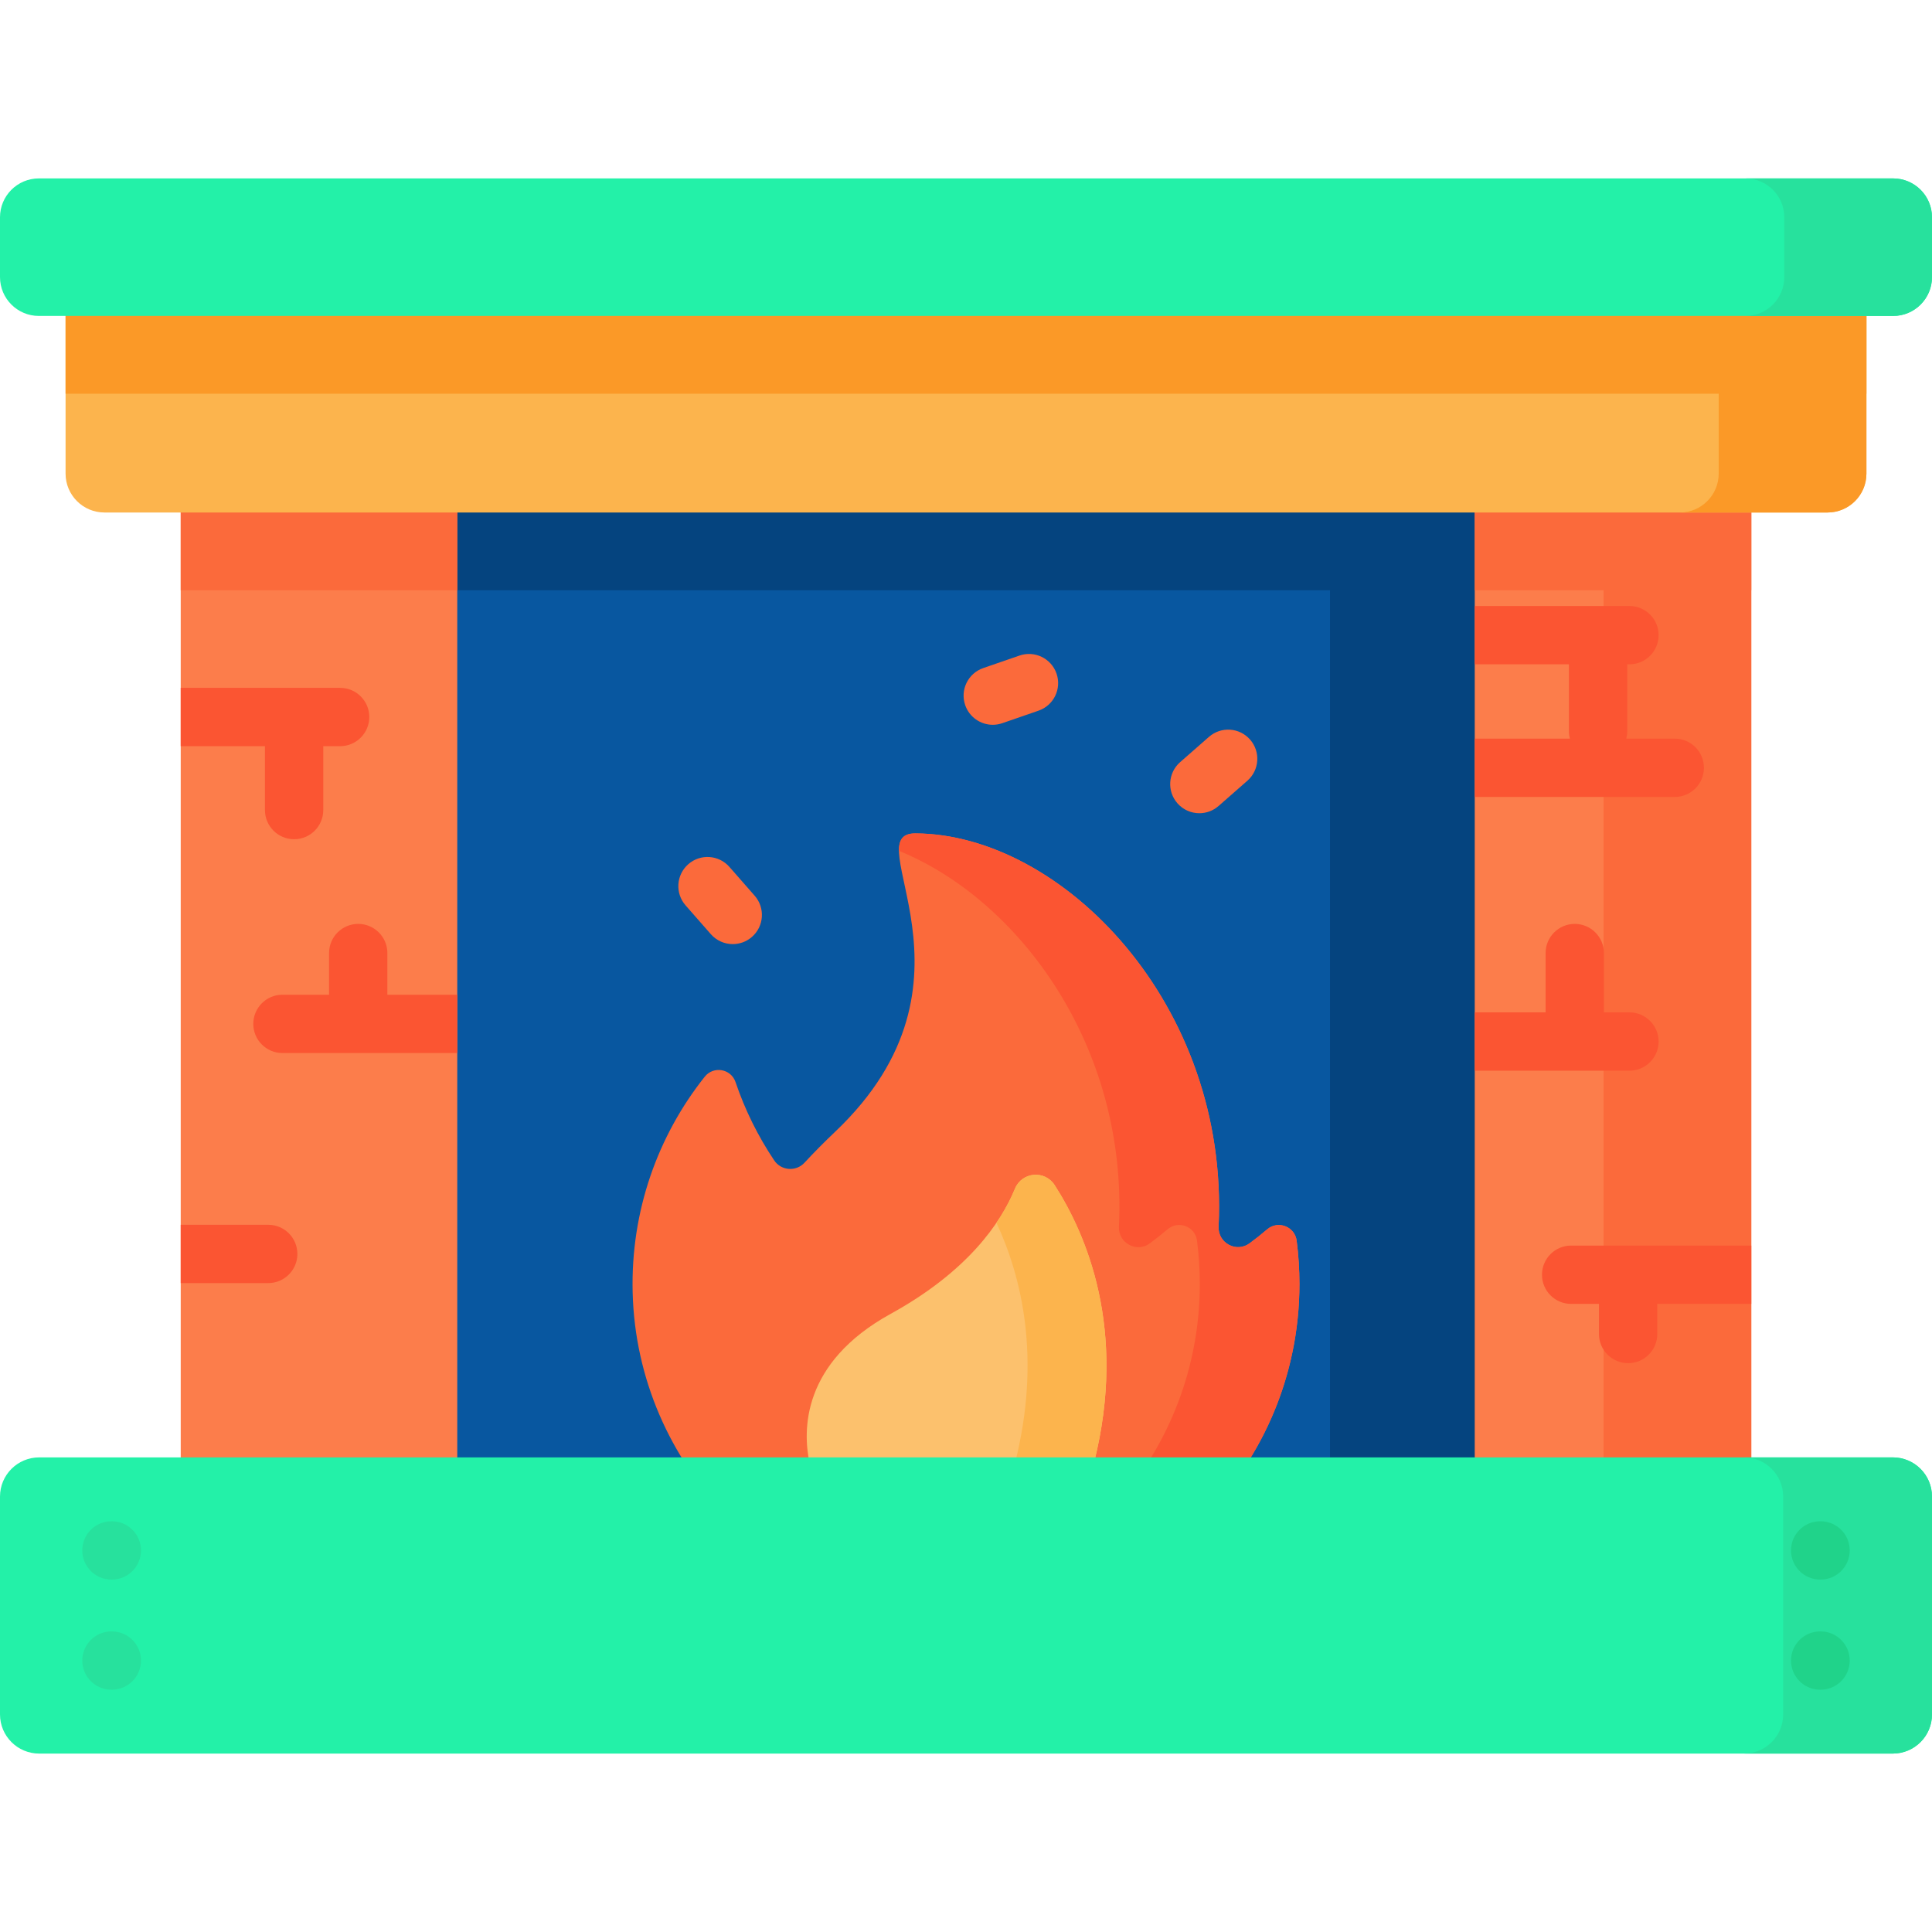 <svg id="Capa_1" enable-background="new 0 0 512 512" height="512" viewBox="0 0 512 512" width="512" xmlns="http://www.w3.org/2000/svg"><g><g><g><path d="m110.451 127.265h291.099v274h-291.099z" fill="#0857a0"/><path d="m110.451 127.265h291.099v29.156h-291.099z" fill="#05447f"/><path d="m352.465 127.265h49.084v274h-49.084z" fill="#05447f"/><path d="m390.82 127.267h73.287v273.997h-73.287z" fill="#fc7d4b"/><path d="m424.96 127.267h39.149v273.997h-39.149z" fill="#fb6a3b"/><path d="m390.82 127.267h73.287v29.154h-73.287z" fill="#fb6a3b"/><path d="m47.893 127.267h73.287v273.997h-73.287z" fill="#fc7d4b"/><path d="m47.893 127.267h73.287v29.154h-73.287z" fill="#fb6a3b"/></g><g><path d="m343.628 328.794c-.484-3.735-4.928-5.455-7.797-3.016-1.509 1.283-3.063 2.516-4.657 3.696-3.522 2.608-8.443-.053-8.233-4.43 2.832-59.016-41.608-104.005-80.335-104.182-16.153-.074 20.87 39.059-21.304 79.084-2.991 2.839-5.684 5.569-8.11 8.193-2.239 2.423-6.184 2.122-8.02-.619-4.275-6.382-7.742-13.35-10.251-20.762-1.198-3.538-5.835-4.343-8.158-1.418-12.414 15.627-19.642 35.55-19.102 57.177 1.145 45.811 37.734 83.527 83.495 85.969 50.999 2.721 93.21-37.826 93.21-88.232-.001-3.883-.252-7.709-.738-11.46z" fill="#fb6a3b"/><path d="m344.367 340.255c0 48.33-38.81 87.597-86.961 88.347-4.996.079-9.892-.257-14.666-.965 42.569-6.347 75.218-43.055 75.218-87.382 0-3.895-.257-7.726-.743-11.493-.486-3.745-4.917-5.432-7.798-2.988-1.518 1.293-3.08 2.534-4.684 3.721-3.501 2.592-8.414-.075-8.204-4.426 2.312-47.961-26.592-86.66-58.292-99.585-.036-2.988 1.036-4.639 4.367-4.624 38.73.176 83.168 45.17 80.336 104.184-.21 4.377 4.711 7.037 8.233 4.43 1.595-1.181 3.149-2.414 4.66-3.7 2.87-2.44 7.314-.717 7.795 3.019.484 3.758.739 7.578.739 11.462z" fill="#fb5532"/><g><path d="m289.936 387.581c8.86-35.254-2.081-60.513-10.44-73.509-2.61-4.058-8.671-3.52-10.514.94-3.69 8.928-12.401 21.864-32.967 33.183-23.621 13-23.272 30.945-21.499 39.387h75.42z" fill="#fcc16d"/><path d="m289.938 387.583h-20.91c6.97-27.725 1.688-49.271-4.956-63.531 2.222-3.274 3.797-6.34 4.908-9.044 1.842-4.456 7.903-4.997 10.517-.939 8.356 13.002 19.301 38.261 10.441 73.514z" fill="#fcb44d"/></g></g><g><path d="m501.62 464.718h-491.24c-5.733 0-10.38-4.647-10.38-10.38v-57.734c0-5.733 4.647-10.38 10.38-10.38h491.24c5.733 0 10.38 4.647 10.38 10.38v57.734c0 5.732-4.647 10.38-10.38 10.38z" fill="#23f1a8"/><path d="m512 396.599v57.738c0 5.73-4.65 10.38-10.38 10.38h-39.443c5.73 0 10.38-4.65 10.38-10.38v-57.738c0-5.73-4.65-10.38-10.38-10.38h39.443c5.73 0 10.38 4.65 10.38 10.38z" fill="#27e19d"/></g><g><path d="m494.621 73.316v52.199c0 5.687-4.615 10.302-10.302 10.302h-456.638c-5.687 0-10.302-4.615-10.302-10.302v-52.199z" fill="#fcb44d"/><g fill="#fb9927"><path d="m494.621 73.316v52.199c0 5.687-4.615 10.302-10.302 10.302h-39.147c5.687 0 10.302-4.615 10.302-10.302v-52.199z"/><path d="m17.379 73.316h477.242v31.019h-477.242z"/></g></g><path d="m501.698 83.729h-491.396c-5.69 0-10.302-4.612-10.302-10.301v-15.844c0-5.69 4.612-10.302 10.302-10.302h491.396c5.69 0 10.302 4.612 10.302 10.302v15.843c0 5.69-4.612 10.302-10.302 10.302z" fill="#23f1a8"/><path d="m512 57.585v15.844c0 5.687-4.615 10.302-10.302 10.302h-39.147c5.687 0 10.302-4.615 10.302-10.302v-15.844c0-5.687-4.615-10.302-10.302-10.302h39.147c5.687 0 10.302 4.616 10.302 10.302z" fill="#27e19d"/></g><g><g fill="#fb5532"><path d="m97.867 190.017c0 4.265-3.461 7.726-7.726 7.726h-4.471v16.936c0 4.265-3.461 7.726-7.726 7.726s-7.726-3.461-7.726-7.726v-16.936h-22.325v-15.453h42.248c4.265 0 7.726 3.452 7.726 7.727z"/><path d="m121.18 263.613v15.453h-46.327c-4.265 0-7.726-3.451-7.726-7.726 0-4.265 3.461-7.726 7.726-7.726h12.352v-11.044c0-4.265 3.451-7.726 7.726-7.726 4.265 0 7.726 3.462 7.726 7.726v11.044h18.523z"/><path d="m78.809 332.306c0 4.265-3.461 7.726-7.726 7.726h-23.19v-15.453h23.189c4.265 0 7.727 3.451 7.727 7.727z"/><path d="m451.559 203.471c0 4.265-3.451 7.726-7.726 7.726h-53.013v-15.453h25.209c-.155-.608-.247-1.236-.247-1.896v-17.801h-24.962v-15.453h41.001c4.265 0 7.726 3.461 7.726 7.726 0 4.275-3.461 7.726-7.726 7.726h-.587v17.801c0 .659-.093 1.288-.247 1.896h12.846c4.275.002 7.726 3.453 7.726 7.728z"/><path d="m464.107 330.091v15.453h-24.91v7.984c0 4.265-3.451 7.726-7.726 7.726-4.265 0-7.726-3.461-7.726-7.726v-7.984h-7.376c-4.275 0-7.726-3.451-7.726-7.726 0-4.265 3.451-7.726 7.726-7.726h47.738z"/><path d="m439.547 276.016c0 4.265-3.461 7.726-7.726 7.726h-41.001v-15.452h18.78v-15.721c0-4.265 3.461-7.726 7.726-7.726s7.726 3.462 7.726 7.726v15.721h6.768c4.266 0 7.727 3.461 7.727 7.726z"/></g><path d="m29.711 432.339-.106-.001c-.025 0-.05 0-.075 0-4.232 0-7.684 3.411-7.724 7.653-.041 4.267 3.385 7.759 7.652 7.8l.106.001h.075c4.232 0 7.684-3.411 7.724-7.653.041-4.267-3.385-7.759-7.652-7.8z" fill="#27e19d"/><path d="m482.542 432.339-.106-.001c-.025 0-.05 0-.075 0-4.232 0-7.684 3.411-7.724 7.653-.041 4.267 3.385 7.759 7.652 7.8l.106.001h.075c4.232 0 7.684-3.411 7.724-7.653.041-4.267-3.385-7.759-7.652-7.8z" fill="#20d38a"/><path d="m29.637 403.15h-.106c-4.267 0-7.726 3.459-7.726 7.726s3.459 7.726 7.726 7.726h.106c4.267 0 7.726-3.459 7.726-7.726s-3.459-7.726-7.726-7.726z" fill="#27e19d"/><path d="m482.363 418.603h.106c4.267 0 7.726-3.459 7.726-7.726s-3.459-7.726-7.726-7.726h-.106c-4.267 0-7.726 3.459-7.726 7.726s3.459 7.726 7.726 7.726z" fill="#20d38a"/><path d="m193.302 229.741c-2.813-3.208-7.696-3.53-10.903-.714-3.208 2.813-3.529 7.695-.715 10.903l6.696 7.636c1.527 1.741 3.664 2.632 5.812 2.632 1.808 0 3.625-.631 5.091-1.918 3.208-2.813 3.529-7.695.715-10.903z" fill="#fb6a3b"/><path d="m320.381 195.281-7.636 6.696c-3.208 2.813-3.529 7.695-.715 10.903 1.527 1.741 3.664 2.632 5.812 2.632 1.808 0 3.625-.631 5.091-1.917l7.636-6.696c3.208-2.813 3.529-7.695.715-10.903-2.813-3.209-7.695-3.531-10.903-.715z" fill="#fb6a3b"/><path d="m270.169 173.731-9.6 3.315c-4.033 1.392-6.174 5.792-4.781 9.825 1.105 3.198 4.099 5.206 7.303 5.206.837 0 1.687-.137 2.523-.426l9.6-3.315c4.033-1.392 6.174-5.792 4.781-9.825s-5.791-6.174-9.826-4.78z" fill="#fb6a3b"/></g></g></svg>